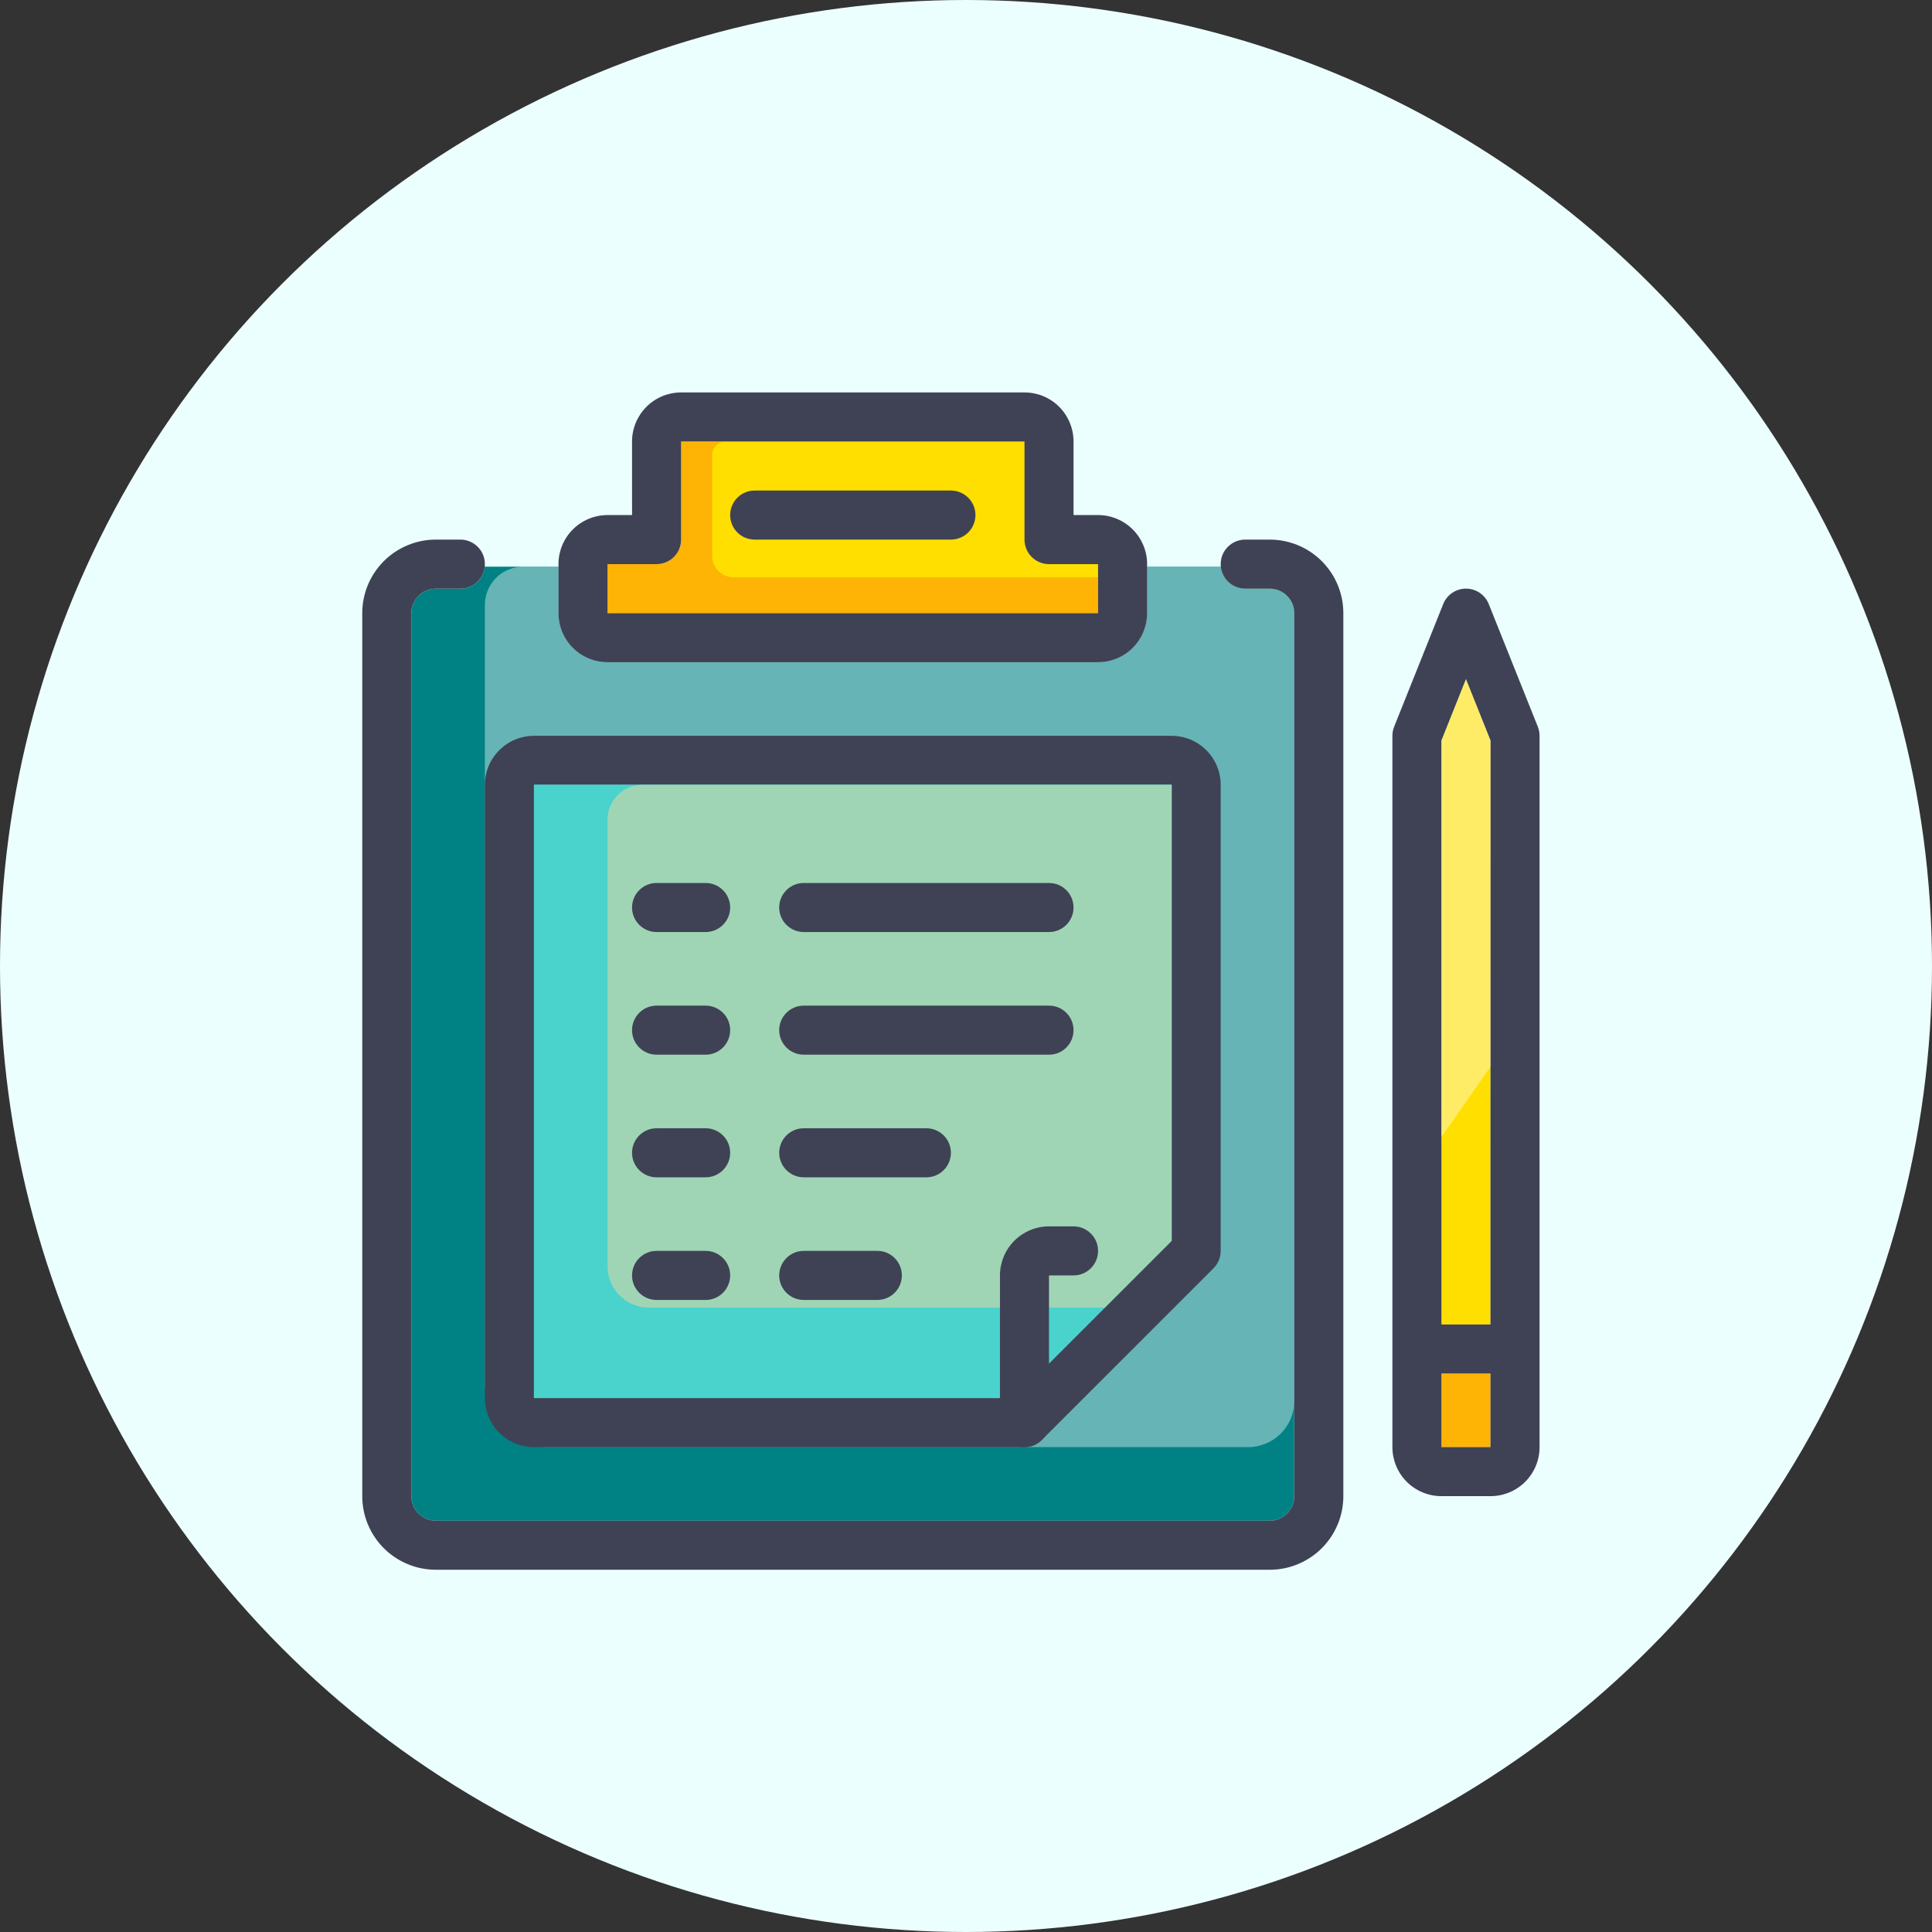<svg width="64" height="64" viewBox="0 0 64 64" fill="none" xmlns="http://www.w3.org/2000/svg">
<rect x="0" y="0" width="64" height="64" fill="#333333" stroke="none"/>
<circle cx="32" cy="32" r="32" fill="#ECFFFF"/>
<g clip-path="url(#clip0_0_1)">
<path d="M42.637 19.738C42.485 19.585 42.278 19.5 42.063 19.5H41.25C40.83 19.5 40.483 19.181 40.441 18.771H38V20.312C38 20.744 37.828 21.157 37.524 21.462C37.219 21.766 36.806 21.937 36.375 21.937H20.125C19.694 21.937 19.28 21.766 18.976 21.462C18.671 21.157 18.5 20.744 18.5 20.312V18.771H16.058C16.016 19.181 15.67 19.5 15.25 19.5H14.438C13.989 19.5 13.625 19.864 13.625 20.312V49.562C13.625 49.778 13.71 49.984 13.863 50.137C14.015 50.289 14.222 50.375 14.438 50.375H42.063C42.278 50.375 42.485 50.289 42.637 50.137C42.79 49.984 42.875 49.778 42.875 49.562V20.312C42.875 20.097 42.79 19.89 42.637 19.738ZM17.688 26H38.812V41.101L34.75 45.163V42.25H35.562C36.011 42.25 36.375 41.886 36.375 41.437C36.375 41.213 36.285 41.01 36.137 40.863C35.99 40.716 35.787 40.625 35.562 40.625H34.75C34.319 40.625 33.906 40.797 33.601 41.101C33.296 41.406 33.125 41.819 33.125 42.25V46.312H17.688V26Z" fill="#008285"/>
<path opacity="0.4" d="M42.392 19.569C42.283 19.52 42.162 19.5 42.042 19.5H41.25C40.83 19.5 40.483 19.181 40.441 18.771H38V20.312C38 20.744 37.828 21.157 37.524 21.462C37.219 21.766 36.806 21.937 36.375 21.937H20.15C19.867 21.937 19.585 21.873 19.338 21.735C18.81 21.439 18.5 20.892 18.5 20.312V18.771H17.331C16.63 18.771 16.062 19.339 16.062 20.039V45.791C16.062 46.976 17.023 47.937 18.209 47.937H41.346C42.19 47.937 42.875 47.252 42.875 46.408V20.312C42.875 20 42.697 19.706 42.392 19.569ZM38.812 41.101L34.75 45.163V42.25H35.538C35.969 42.25 36.344 41.924 36.373 41.494C36.39 41.248 36.297 41.023 36.137 40.863C35.99 40.716 35.787 40.625 35.562 40.625H34.78C34.498 40.625 34.218 40.688 33.97 40.824C33.438 41.117 33.125 41.668 33.125 42.25V46.312H17.688V26H38.812V41.101Z" fill="white"/>
<path d="M36.375 18.688V20.312H20.125V18.688H21.75C21.965 18.688 22.172 18.602 22.325 18.45C22.477 18.297 22.563 18.09 22.563 17.875V14.625H33.938V17.875C33.938 18.323 34.301 18.688 34.75 18.688H36.375Z" fill="#FEB404"/>
<path d="M36.375 18.688V19.124H24.3C23.907 19.124 23.589 18.806 23.589 18.413V15.079C23.589 14.828 23.792 14.625 24.043 14.625H33.938V17.875C33.938 18.324 34.301 18.688 34.75 18.688H36.375Z" fill="#FFDF00"/>
<path d="M49.374 45.5H47.75V47.937H49.374V45.5Z" fill="#FEB404"/>
<path d="M49.375 24.531L49.374 35.336V43.875H47.75V24.531L48.562 22.499L49.375 24.531Z" fill="#FFDF00"/>
<path d="M24.188 42.25C24.188 42.699 23.823 43.063 23.375 43.063H21.75C21.302 43.063 20.937 42.699 20.937 42.25C20.937 41.801 21.302 41.437 21.75 41.437H23.375C23.823 41.437 24.188 41.801 24.188 42.25Z" fill="#008285"/>
<path d="M24.188 38.188C24.188 38.636 23.823 39 23.375 39H21.75C21.302 39 20.937 38.636 20.937 38.188C20.937 37.739 21.302 37.375 21.75 37.375H23.375C23.823 37.375 24.188 37.739 24.188 38.188Z" fill="#008285"/>
<path d="M24.188 34.125C24.188 34.574 23.823 34.938 23.375 34.938H21.75C21.302 34.938 20.937 34.574 20.937 34.125C20.937 33.676 21.302 33.313 21.75 33.313H23.375C23.823 33.313 24.188 33.676 24.188 34.125Z" fill="#008285"/>
<path d="M24.188 30.062C24.188 30.511 23.823 30.875 23.375 30.875H21.75C21.302 30.875 20.937 30.511 20.937 30.062C20.937 29.614 21.302 29.25 21.75 29.25H23.375C23.823 29.25 24.188 29.614 24.188 30.062Z" fill="#008285"/>
<path d="M29.875 42.25C29.875 42.699 29.511 43.063 29.062 43.063H26.625C26.177 43.063 25.812 42.699 25.812 42.25C25.812 41.801 26.177 41.437 26.625 41.437H29.062C29.511 41.437 29.875 41.801 29.875 42.25Z" fill="#008285"/>
<path d="M31.5 38.188C31.5 38.636 31.136 39 30.687 39H26.625C26.177 39 25.812 38.636 25.812 38.188C25.812 37.739 26.177 37.375 26.625 37.375H30.687C31.136 37.375 31.5 37.739 31.5 38.188Z" fill="#008285"/>
<path d="M35.562 34.125C35.562 34.574 35.199 34.938 34.75 34.938H26.625C26.177 34.938 25.812 34.574 25.812 34.125C25.812 33.676 26.177 33.313 26.625 33.313H34.75C35.199 33.313 35.562 33.676 35.562 34.125Z" fill="#008285"/>
<path d="M35.562 30.062C35.562 30.511 35.199 30.875 34.75 30.875H26.625C26.177 30.875 25.812 30.511 25.812 30.062C25.812 29.614 26.177 29.25 26.625 29.25H34.75C35.199 29.25 35.562 29.614 35.562 30.062Z" fill="#008285"/>
<path d="M37.524 17.539C37.219 17.234 36.806 17.062 36.375 17.062H35.562V14.625C35.562 14.194 35.391 13.781 35.087 13.476C34.782 13.171 34.369 13 33.938 13H22.563C22.132 13 21.718 13.171 21.414 13.476C21.109 13.781 20.937 14.194 20.937 14.625L20.938 17.062H20.125C19.694 17.062 19.28 17.234 18.976 17.539C18.671 17.843 18.5 18.257 18.5 18.688V20.312C18.5 20.744 18.671 21.157 18.976 21.462C19.28 21.766 19.694 21.937 20.125 21.937H36.375C36.806 21.937 37.219 21.766 37.524 21.462C37.828 21.157 38 20.744 38 20.312V18.688C38 18.257 37.828 17.843 37.524 17.539ZM36.375 20.312H20.125V18.688H21.75C21.965 18.688 22.172 18.602 22.325 18.45C22.477 18.297 22.563 18.09 22.563 17.875V14.625H33.938V17.875C33.938 18.323 34.301 18.688 34.75 18.688H36.375V20.312Z" fill="#3F4254"/>
<path d="M44.5 20.312V49.562C44.5 50.209 44.243 50.829 43.786 51.286C43.329 51.743 42.709 52 42.063 52H14.438C13.791 52 13.171 51.743 12.714 51.286C12.257 50.829 12 50.209 12 49.562V20.312C12 19.666 12.257 19.046 12.714 18.589C13.171 18.132 13.791 17.875 14.438 17.875H15.25C15.699 17.875 16.062 18.238 16.062 18.688C16.062 18.716 16.061 18.744 16.058 18.771C16.016 19.181 15.67 19.5 15.25 19.5H14.438C13.989 19.5 13.625 19.864 13.625 20.312V49.562C13.625 49.778 13.71 49.984 13.863 50.137C14.015 50.29 14.222 50.375 14.438 50.375H42.063C42.278 50.375 42.485 50.29 42.637 50.137C42.79 49.984 42.875 49.778 42.875 49.562V20.312C42.875 20.097 42.79 19.89 42.637 19.738C42.485 19.585 42.278 19.5 42.063 19.5H41.25C40.83 19.5 40.483 19.181 40.441 18.771C40.439 18.744 40.437 18.716 40.437 18.688C40.437 18.238 40.801 17.875 41.25 17.875H42.063C42.709 17.875 43.329 18.132 43.786 18.589C44.243 19.046 44.5 19.666 44.5 20.312Z" fill="#3F4254"/>
<path d="M31.5 17.875H25C24.551 17.875 24.188 17.512 24.188 17.062C24.188 16.614 24.551 16.25 25 16.25H31.5C31.948 16.25 32.313 16.614 32.313 17.062C32.313 17.512 31.948 17.875 31.5 17.875Z" fill="#3F4254"/>
<path d="M50.942 24.073L49.317 20.011C49.194 19.702 48.895 19.499 48.562 19.499C48.23 19.499 47.931 19.702 47.808 20.011L46.183 24.073C46.145 24.169 46.125 24.272 46.125 24.375V47.938C46.125 48.369 46.296 48.782 46.601 49.087C46.906 49.391 47.319 49.562 47.75 49.562H49.375C49.806 49.562 50.219 49.391 50.524 49.087C50.829 48.782 51 48.369 51 47.938V24.375C51 24.272 50.98 24.169 50.942 24.073ZM47.75 24.531L48.562 22.499L49.375 24.531L49.374 43.875H47.75V24.531ZM49.374 47.937H47.75V45.5H49.374V47.937Z" fill="#3F4254"/>
<path d="M39.962 24.852C39.657 24.547 39.244 24.375 38.812 24.375H17.688C17.257 24.375 16.843 24.547 16.539 24.852C16.234 25.156 16.062 25.569 16.062 26.001V46.313C16.062 46.744 16.234 47.157 16.539 47.462C16.843 47.766 17.257 47.938 17.688 47.938H33.938C34.153 47.938 34.359 47.852 34.512 47.7C34.517 47.695 34.522 47.69 34.526 47.685L40.199 42.013C40.352 41.86 40.437 41.653 40.437 41.438V26.001C40.437 25.569 40.266 25.156 39.962 24.852ZM38.812 41.101L33.601 46.312H17.688V26H38.812V41.101Z" fill="#3F4254"/>
<path d="M17.688 26V46.312H33.125V42.25C33.125 41.82 33.296 41.406 33.601 41.101C33.906 40.797 34.319 40.625 34.75 40.625H35.562C35.787 40.625 35.99 40.717 36.137 40.863C36.285 41.01 36.375 41.213 36.375 41.437C36.375 41.886 36.011 42.25 35.562 42.25H34.75V45.163L38.812 41.101V26H17.688ZM23.375 43.063H21.75C21.302 43.063 20.937 42.699 20.937 42.25C20.937 41.801 21.302 41.437 21.75 41.437H23.375C23.823 41.437 24.188 41.801 24.188 42.25C24.188 42.699 23.823 43.063 23.375 43.063ZM23.375 39H21.75C21.302 39 20.937 38.636 20.937 38.188C20.937 37.739 21.302 37.375 21.75 37.375H23.375C23.823 37.375 24.188 37.739 24.188 38.188C24.188 38.636 23.823 39 23.375 39ZM23.375 34.938H21.75C21.302 34.938 20.937 34.574 20.937 34.125C20.937 33.676 21.302 33.313 21.75 33.313H23.375C23.823 33.313 24.188 33.676 24.188 34.125C24.188 34.574 23.823 34.938 23.375 34.938ZM23.375 30.875H21.75C21.302 30.875 20.937 30.511 20.937 30.062C20.937 29.614 21.302 29.25 21.75 29.25H23.375C23.823 29.25 24.188 29.614 24.188 30.062C24.188 30.511 23.823 30.875 23.375 30.875ZM29.062 43.063H26.625C26.177 43.063 25.812 42.699 25.812 42.25C25.812 41.801 26.177 41.437 26.625 41.437H29.062C29.511 41.437 29.875 41.801 29.875 42.25C29.875 42.699 29.511 43.063 29.062 43.063ZM30.687 39H26.625C26.177 39 25.812 38.636 25.812 38.188C25.812 37.739 26.177 37.375 26.625 37.375H30.687C31.136 37.375 31.5 37.739 31.5 38.188C31.5 38.636 31.136 39 30.687 39ZM34.75 34.938H26.625C26.177 34.938 25.812 34.574 25.812 34.125C25.812 33.676 26.177 33.313 26.625 33.313H34.75C35.199 33.313 35.562 33.676 35.562 34.125C35.562 34.574 35.199 34.938 34.75 34.938ZM34.75 30.875H26.625C26.177 30.875 25.812 30.511 25.812 30.062C25.812 29.614 26.177 29.25 26.625 29.25H34.75C35.199 29.25 35.562 29.614 35.562 30.062C35.562 30.511 35.199 30.875 34.75 30.875Z" fill="#49D3CC"/>
<path d="M17.688 26V46.312H33.125V42.25C33.125 41.82 33.296 41.406 33.601 41.101C33.906 40.797 34.319 40.625 34.75 40.625H35.562C35.787 40.625 35.99 40.717 36.137 40.863C36.285 41.01 36.375 41.213 36.375 41.437C36.375 41.886 36.011 42.25 35.562 42.25H34.75V45.163L38.812 41.101V26H17.688ZM26.625 41.437H29.062C29.511 41.437 29.875 41.801 29.875 42.25C29.875 42.699 29.511 43.063 29.062 43.063H26.625C26.177 43.063 25.812 42.699 25.812 42.25C25.812 41.801 26.177 41.437 26.625 41.437ZM25.812 38.188C25.812 37.739 26.177 37.375 26.625 37.375H30.687C31.136 37.375 31.5 37.739 31.5 38.188C31.5 38.636 31.136 39 30.687 39H26.625C26.177 39 25.812 38.636 25.812 38.188ZM21.75 29.25H23.375C23.823 29.25 24.188 29.614 24.188 30.062C24.188 30.511 23.823 30.875 23.375 30.875H21.75C21.302 30.875 20.937 30.511 20.937 30.062C20.937 29.614 21.302 29.25 21.75 29.25ZM21.75 33.313H23.375C23.823 33.313 24.188 33.676 24.188 34.125C24.188 34.574 23.823 34.938 23.375 34.938H21.75C21.302 34.938 20.937 34.574 20.937 34.125C20.937 33.676 21.302 33.313 21.75 33.313ZM21.75 37.375H23.375C23.823 37.375 24.188 37.739 24.188 38.188C24.188 38.636 23.823 39 23.375 39H21.75C21.302 39 20.937 38.636 20.937 38.188C20.937 37.739 21.302 37.375 21.75 37.375ZM21.75 41.437H23.375C23.823 41.437 24.188 41.801 24.188 42.25C24.188 42.699 23.823 43.063 23.375 43.063H21.75C21.302 43.063 20.937 42.699 20.937 42.25C20.937 41.801 21.302 41.437 21.75 41.437ZM34.75 34.938H26.625C26.177 34.938 25.812 34.574 25.812 34.125C25.812 33.676 26.177 33.313 26.625 33.313H34.75C35.199 33.313 35.562 33.676 35.562 34.125C35.562 34.574 35.199 34.938 34.75 34.938ZM34.75 30.875H26.625C26.177 30.875 25.812 30.511 25.812 30.062C25.812 29.614 26.177 29.25 26.625 29.25H34.75C35.199 29.25 35.562 29.614 35.562 30.062C35.562 30.511 35.199 30.875 34.75 30.875Z" fill="#49D3CC"/>
<path d="M38.812 26V41.101L36.597 43.316H21.494C20.738 43.316 20.125 42.703 20.125 41.947V27.15C20.125 26.515 20.64 26 21.275 26H38.812Z" fill="#9FD5B5"/>
<path d="M24.188 30.062C24.188 30.511 23.823 30.875 23.375 30.875H21.75C21.302 30.875 20.937 30.511 20.937 30.062C20.937 29.614 21.302 29.25 21.75 29.25H23.375C23.823 29.25 24.188 29.614 24.188 30.062Z" fill="#3F4254"/>
<path d="M35.562 30.062C35.562 30.511 35.199 30.875 34.75 30.875H26.625C26.177 30.875 25.812 30.511 25.812 30.062C25.812 29.614 26.177 29.25 26.625 29.25H34.75C35.199 29.25 35.562 29.614 35.562 30.062Z" fill="#3F4254"/>
<path d="M24.188 34.125C24.188 34.574 23.823 34.938 23.375 34.938H21.75C21.302 34.938 20.937 34.574 20.937 34.125C20.937 33.676 21.302 33.313 21.75 33.313H23.375C23.823 33.313 24.188 33.676 24.188 34.125Z" fill="#3F4254"/>
<path d="M35.562 34.125C35.562 34.574 35.199 34.938 34.75 34.938H26.625C26.177 34.938 25.812 34.574 25.812 34.125C25.812 33.676 26.177 33.313 26.625 33.313H34.75C35.199 33.313 35.562 33.676 35.562 34.125Z" fill="#3F4254"/>
<path d="M24.188 38.188C24.188 38.636 23.823 39 23.375 39H21.75C21.302 39 20.937 38.636 20.937 38.188C20.937 37.739 21.302 37.375 21.75 37.375H23.375C23.823 37.375 24.188 37.739 24.188 38.188Z" fill="#3F4254"/>
<path d="M31.5 38.188C31.5 38.636 31.136 39 30.687 39H26.625C26.177 39 25.812 38.636 25.812 38.188C25.812 37.739 26.177 37.375 26.625 37.375H30.687C31.136 37.375 31.5 37.739 31.5 38.188Z" fill="#3F4254"/>
<path d="M24.188 42.25C24.188 42.699 23.823 43.063 23.375 43.063H21.75C21.302 43.063 20.937 42.699 20.937 42.25C20.937 41.801 21.302 41.437 21.75 41.437H23.375C23.823 41.437 24.188 41.801 24.188 42.25Z" fill="#3F4254"/>
<path d="M29.875 42.25C29.875 42.699 29.511 43.063 29.062 43.063H26.625C26.177 43.063 25.812 42.699 25.812 42.25C25.812 41.801 26.177 41.437 26.625 41.437H29.062C29.511 41.437 29.875 41.801 29.875 42.25Z" fill="#3F4254"/>
<path d="M36.375 41.437C36.375 41.886 36.011 42.25 35.562 42.25H34.75V47.125C34.75 47.334 34.67 47.535 34.526 47.685C34.522 47.69 34.517 47.695 34.512 47.7C34.359 47.852 34.153 47.938 33.938 47.938C33.489 47.938 33.125 47.574 33.125 47.125V42.25C33.125 41.82 33.296 41.406 33.601 41.101C33.906 40.797 34.319 40.625 34.75 40.625H35.562C35.787 40.625 35.99 40.717 36.137 40.863C36.285 41.01 36.375 41.213 36.375 41.437Z" fill="#3F4254"/>
<path opacity="0.4" d="M49.375 24.531L49.374 35.336L47.75 37.667V24.531L48.562 22.499L49.375 24.531Z" fill="white"/>
</g>
<defs>
<clipPath id="clip0_0_1">
<rect width="39" height="39" fill="white" transform="translate(12 13)"/>
</clipPath>
</defs>
</svg>
